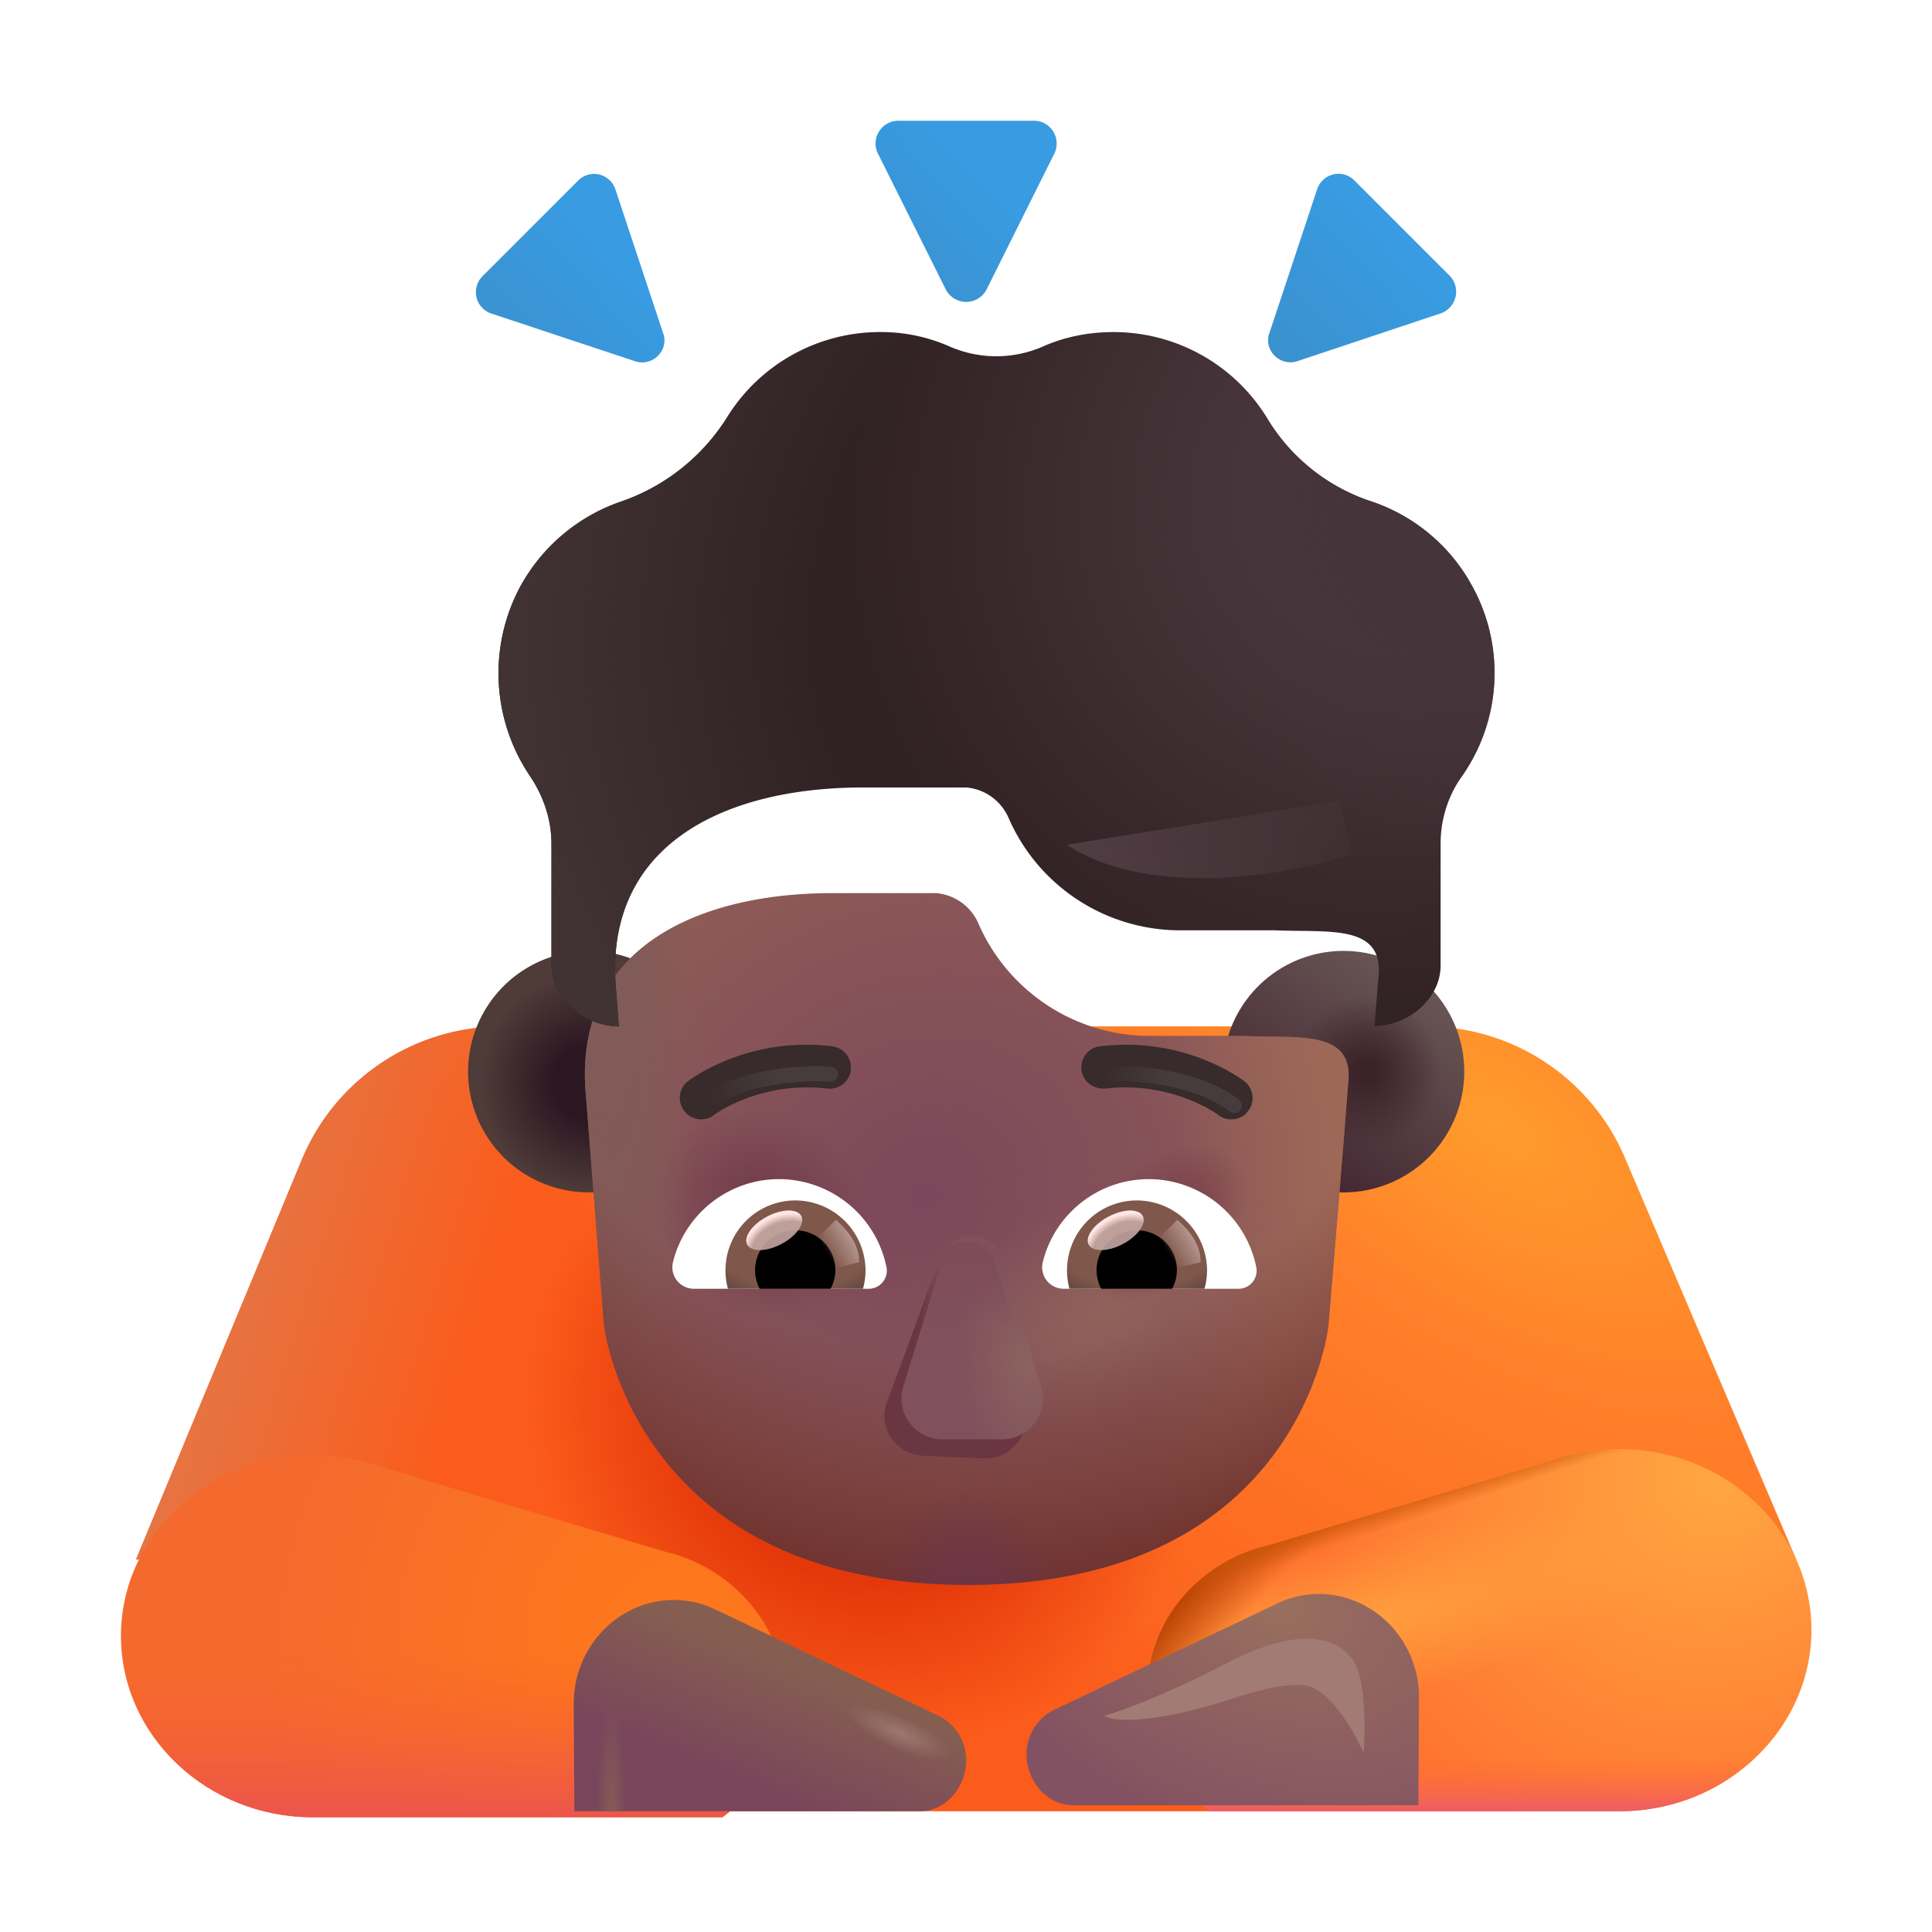 <svg xmlns="http://www.w3.org/2000/svg" xmlns:xlink="http://www.w3.org/1999/xlink" width="32" height="32" viewBox="0 0 32 32"><g fill="none"><path fill="url(#f1692id0)" d="M26.919 19.189A3.58 3.58 0 0 0 23.614 17H8.312c-1.442 0-2.744.86-3.305 2.189L2.253 25.83h4.75V30h18v-4.15l4.75-.016z"/><path fill="url(#f1692id1)" d="M26.919 19.189A3.58 3.58 0 0 0 23.614 17H8.312c-1.442 0-2.744.86-3.305 2.189L2.253 25.83h4.75V30h18v-4.15l4.75-.016z"/><path fill="url(#f1692id1b)" d="M26.919 19.189A3.58 3.58 0 0 0 23.614 17H8.312c-1.442 0-2.744.86-3.305 2.189L2.253 25.83h4.75V30h18v-4.15l4.75-.016z"/><g filter="url(#f1692idr)"><path fill="url(#f1692id2)" d="M10.978 25.59c.114.03.228.06.332.098c.987.361 1.693 1.268 1.693 2.332c0 .81-.405 1.522-1.039 1.98H5.181c-1.755 0-3.178-1.356-3.178-3.004c0-1.65 1.423-2.996 3.189-2.996c.27 0 .54.04.79.098c.114.03.228.059.332.098z"/><path fill="url(#f1692id1c)" d="M10.978 25.59c.114.03.228.06.332.098c.987.361 1.693 1.268 1.693 2.332c0 .81-.405 1.522-1.039 1.98H5.181c-1.755 0-3.178-1.356-3.178-3.004c0-1.65 1.423-2.996 3.189-2.996c.27 0 .54.04.79.098c.114.03.228.059.332.098z"/></g><path fill="url(#f1692id3)" d="M21.029 25.59c-.115.03-.229.06-.333.098c-.987.361-1.693 1.268-1.693 2.332c0 .81.405 1.522 1.039 1.98h6.782c1.756 0 3.179-1.356 3.179-3.004c0-1.65-1.423-2.996-3.189-2.996c-.27 0-.54.04-.79.098a3 3 0 0 0-.332.098z"/><path fill="url(#f1692id1d)" d="M21.029 25.59c-.115.03-.229.06-.333.098c-.987.361-1.693 1.268-1.693 2.332c0 .81.405 1.522 1.039 1.98h6.782c1.756 0 3.179-1.356 3.179-3.004c0-1.65-1.423-2.996-3.189-2.996c-.27 0-.54.04-.79.098a3 3 0 0 0-.332.098z"/><path fill="url(#f1692id4)" d="M21.029 25.59c-.115.03-.229.06-.333.098c-.987.361-1.693 1.268-1.693 2.332c0 .81.405 1.522 1.039 1.98h6.782c1.756 0 3.179-1.356 3.179-3.004c0-1.65-1.423-2.996-3.189-2.996c-.27 0-.54.04-.79.098a3 3 0 0 0-.332.098z"/><path fill="url(#f1692id5)" d="M21.029 25.59c-.115.03-.229.06-.333.098c-.987.361-1.693 1.268-1.693 2.332c0 .81.405 1.522 1.039 1.98h6.782c1.756 0 3.179-1.356 3.179-3.004c0-1.65-1.423-2.996-3.189-2.996c-.27 0-.54.04-.79.098a3 3 0 0 0-.332.098z"/><path fill="url(#f1692id1e)" d="M21.029 25.59c-.115.03-.229.06-.333.098c-.987.361-1.693 1.268-1.693 2.332c0 .81.405 1.522 1.039 1.98h6.782c1.756 0 3.179-1.356 3.179-3.004c0-1.65-1.423-2.996-3.189-2.996c-.27 0-.54.04-.79.098a3 3 0 0 0-.332.098z"/><g filter="url(#f1692ids)"><path fill="url(#f1692id1f)" d="M15.663 4.79L14.54 2.542A.377.377 0 0 1 14.88 2h2.244c.28 0 .46.291.34.542L16.343 4.79a.38.38 0 0 1-.68 0"/></g><g filter="url(#f1692idt)"><path fill="url(#f1692id1g)" d="m10.515 5.982l-2.38-.79a.373.373 0 0 1-.14-.62l1.58-1.58c.2-.2.53-.12.62.15l.79 2.38c.1.28-.18.56-.47.46"/></g><g filter="url(#f1692idu)"><path fill="url(#f1692id1h)" d="m21.494 5.98l2.37-.79a.38.38 0 0 0 .15-.62l-1.58-1.58c-.2-.2-.53-.12-.62.15l-.79 2.38c-.1.28.18.56.47.46"/></g><path fill="url(#f1692id6)" d="M9.753 19.75a2 2 0 1 0 0-4a2 2 0 0 0 0 4"/><path fill="url(#f1692id1i)" d="M22.253 19.75a2 2 0 1 0 0-4a2 2 0 0 0 0 4"/><path fill="url(#f1692id7)" d="M22.253 19.75a2 2 0 1 0 0-4a2 2 0 0 0 0 4"/><g filter="url(#f1692idv)"><path fill="#8E5B56" d="M9.696 17.791c-.15-2.288 1.778-3.248 4.098-3.248h1.713c.32.03.59.231.711.533a3.1 3.1 0 0 0 2.835 1.833h1.563q.208.008.412.01c.754.008 1.4.016 1.3.8l-.062.774h.002l-.265 3.207s-.44 4.3-5.97 4.3s-6.03-4.3-6.03-4.3l-.286-3.651l-.01-.126l-.003-.03z"/><path fill="url(#f1692id8)" d="M9.696 17.791c-.15-2.288 1.778-3.248 4.098-3.248h1.713c.32.03.59.231.711.533a3.1 3.1 0 0 0 2.835 1.833h1.563q.208.008.412.01c.754.008 1.4.016 1.3.8l-.062.774h.002l-.265 3.207s-.44 4.3-5.97 4.3s-6.03-4.3-6.03-4.3l-.286-3.651l-.01-.126l-.003-.03z"/><path fill="url(#f1692id9)" d="M9.696 17.791c-.15-2.288 1.778-3.248 4.098-3.248h1.713c.32.03.59.231.711.533a3.1 3.1 0 0 0 2.835 1.833h1.563q.208.008.412.01c.754.008 1.4.016 1.3.8l-.062.774h.002l-.265 3.207s-.44 4.3-5.97 4.3s-6.03-4.3-6.03-4.3l-.286-3.651l-.01-.126l-.003-.03z"/><path fill="url(#f1692ida)" d="M9.696 17.791c-.15-2.288 1.778-3.248 4.098-3.248h1.713c.32.03.59.231.711.533a3.1 3.1 0 0 0 2.835 1.833h1.563q.208.008.412.01c.754.008 1.4.016 1.3.8l-.062.774h.002l-.265 3.207s-.44 4.3-5.97 4.3s-6.03-4.3-6.03-4.3l-.286-3.651l-.01-.126l-.003-.03z"/><path fill="url(#f1692idb)" d="M9.696 17.791c-.15-2.288 1.778-3.248 4.098-3.248h1.713c.32.03.59.231.711.533a3.1 3.1 0 0 0 2.835 1.833h1.563q.208.008.412.01c.754.008 1.4.016 1.3.8l-.062.774h.002l-.265 3.207s-.44 4.3-5.97 4.3s-6.03-4.3-6.03-4.3l-.286-3.651l-.01-.126l-.003-.03z"/><path fill="url(#f1692idc)" d="M9.696 17.791c-.15-2.288 1.778-3.248 4.098-3.248h1.713c.32.03.59.231.711.533a3.1 3.1 0 0 0 2.835 1.833h1.563q.208.008.412.01c.754.008 1.4.016 1.3.8l-.062.774h.002l-.265 3.207s-.44 4.3-5.97 4.3s-6.03-4.3-6.03-4.3l-.286-3.651l-.01-.126l-.003-.03z"/><path fill="url(#f1692idd)" d="M9.696 17.791c-.15-2.288 1.778-3.248 4.098-3.248h1.713c.32.03.59.231.711.533a3.1 3.1 0 0 0 2.835 1.833h1.563q.208.008.412.01c.754.008 1.4.016 1.3.8l-.062.774h.002l-.265 3.207s-.44 4.3-5.97 4.3s-6.03-4.3-6.03-4.3l-.286-3.651l-.01-.126l-.003-.03z"/><path fill="url(#f1692ide)" d="M9.696 17.791c-.15-2.288 1.778-3.248 4.098-3.248h1.713c.32.03.59.231.711.533a3.1 3.1 0 0 0 2.835 1.833h1.563q.208.008.412.01c.754.008 1.4.016 1.3.8l-.062.774h.002l-.265 3.207s-.44 4.3-5.97 4.3s-6.03-4.3-6.03-4.3l-.286-3.651l-.01-.126l-.003-.03z"/><path fill="url(#f1692idf)" d="M9.696 17.791c-.15-2.288 1.778-3.248 4.098-3.248h1.713c.32.03.59.231.711.533a3.1 3.1 0 0 0 2.835 1.833h1.563q.208.008.412.01c.754.008 1.4.016 1.3.8l-.062.774h.002l-.265 3.207s-.44 4.3-5.97 4.3s-6.03-4.3-6.03-4.3l-.286-3.651l-.01-.126l-.003-.03z"/></g><g filter="url(#f1692idw)"><path fill="#372B2B" d="M11.613 18.69a.35.35 0 0 1-.28-.14a.35.35 0 0 1 .06-.49c.04-.03.99-.75 2.39-.58c.19.02.33.2.31.39s-.19.33-.39.31c-1.11-.13-1.87.43-1.88.44c-.06.05-.14.07-.21.07"/></g><g filter="url(#f1692idx)"><path fill="#372B2B" d="M20.393 18.69c-.07 0-.15-.02-.21-.07c-.01-.01-.77-.57-1.88-.44c-.2.01-.37-.12-.39-.31a.35.35 0 0 1 .31-.39c1.4-.17 2.35.55 2.39.58c.15.12.18.34.06.49c-.07.1-.18.14-.28.14"/></g><g filter="url(#f1692idy)"><path fill="#693641" d="m15.444 21.184l-.754 2.045c-.16.42.15.862.61.883l.98.045c.459.02.808-.4.688-.824l-.565-2.105c-.13-.463-.799-.494-.96-.044"/></g><g filter="url(#f1692idz)"><path fill="#80505C" d="m15.523 20.92l-.66 2.14c-.14.44.19.88.65.88h.98c.46 0 .79-.45.65-.88l-.66-2.14c-.15-.47-.82-.47-.96 0"/><path fill="url(#f1692idg)" d="m15.523 20.92l-.66 2.14c-.14.44.19.88.65.88h.98c.46 0 .79-.45.65-.88l-.66-2.14c-.15-.47-.82-.47-.96 0"/></g><path fill="url(#f1692id1j)" d="m15.523 20.92l-.66 2.14c-.14.44.19.88.65.88h.98c.46 0 .79-.45.65-.88l-.66-2.14c-.15-.47-.82-.47-.96 0"/><g filter="url(#f1692id10)"><path fill="url(#f1692id1k)" d="M10.648 26.5c.243 0 .476.051.69.153l3.708 1.766a.82.82 0 0 1 .457.734c0 .45-.34.847-.769.847H9.013l-.01-1.765c-.01-.949.73-1.724 1.645-1.735"/><path fill="url(#f1692idh)" d="M10.648 26.5c.243 0 .476.051.69.153l3.708 1.766a.82.82 0 0 1 .457.734c0 .45-.34.847-.769.847H9.013l-.01-1.765c-.01-.949.73-1.724 1.645-1.735"/><path fill="url(#f1692idi)" d="M10.648 26.5c.243 0 .476.051.69.153l3.708 1.766a.82.82 0 0 1 .457.734c0 .45-.34.847-.769.847H9.013l-.01-1.765c-.01-.949.73-1.724 1.645-1.735"/></g><g filter="url(#f1692id11)"><path fill="url(#f1692idj)" d="M21.359 26.5c-.244 0-.477.051-.691.153L16.96 28.42a.82.82 0 0 0-.457.734c0 .45.34.847.769.847h5.721l.01-1.765c.01-.949-.73-1.724-1.645-1.735"/></g><g filter="url(#f1692id12)"><path fill="url(#f1692idk)" d="M23.852 11.15a2.98 2.98 0 0 0-1.623-1.34a3.17 3.17 0 0 1-1.733-1.37A2.98 2.98 0 0 0 17.94 7c-.41 0-.811.08-1.172.242a1.93 1.93 0 0 1-1.533 0A2.8 2.8 0 0 0 14.074 7a2.98 2.98 0 0 0-2.524 1.4a3.37 3.37 0 0 1-1.773 1.41a3.02 3.02 0 0 0-1.673 1.43a3.04 3.04 0 0 0 .18 3.122c.22.332.35.714.35 1.117v1.984c0 .574.545 1.037 1.116 1.037l-.043-.577c-.234-2.383 1.723-3.38 4.087-3.38h1.713c.32.03.59.231.711.534a3.1 3.1 0 0 0 2.835 1.832h1.563c.911.04 1.83-.115 1.712.811l-.062.773c.55 0 1.095-.446 1.095-1V15.47c0-.393.12-.785.35-1.107a2.98 2.98 0 0 0 .14-3.213"/><path fill="url(#f1692idl)" d="M23.852 11.15a2.98 2.98 0 0 0-1.623-1.34a3.17 3.17 0 0 1-1.733-1.37A2.98 2.98 0 0 0 17.94 7c-.41 0-.811.08-1.172.242a1.93 1.93 0 0 1-1.533 0A2.8 2.8 0 0 0 14.074 7a2.98 2.98 0 0 0-2.524 1.4a3.37 3.37 0 0 1-1.773 1.41a3.02 3.02 0 0 0-1.673 1.43a3.04 3.04 0 0 0 .18 3.122c.22.332.35.714.35 1.117v1.984c0 .574.545 1.037 1.116 1.037l-.043-.577c-.234-2.383 1.723-3.38 4.087-3.38h1.713c.32.03.59.231.711.534a3.1 3.1 0 0 0 2.835 1.832h1.563c.911.04 1.83-.115 1.712.811l-.062.773c.55 0 1.095-.446 1.095-1V15.47c0-.393.12-.785.35-1.107a2.98 2.98 0 0 0 .14-3.213"/><path fill="url(#f1692idm)" d="M23.852 11.15a2.98 2.98 0 0 0-1.623-1.34a3.17 3.17 0 0 1-1.733-1.37A2.98 2.98 0 0 0 17.94 7c-.41 0-.811.08-1.172.242a1.93 1.93 0 0 1-1.533 0A2.8 2.8 0 0 0 14.074 7a2.98 2.98 0 0 0-2.524 1.4a3.37 3.37 0 0 1-1.773 1.41a3.02 3.02 0 0 0-1.673 1.43a3.04 3.04 0 0 0 .18 3.122c.22.332.35.714.35 1.117v1.984c0 .574.545 1.037 1.116 1.037l-.043-.577c-.234-2.383 1.723-3.38 4.087-3.38h1.713c.32.03.59.231.711.534a3.1 3.1 0 0 0 2.835 1.832h1.563c.911.04 1.83-.115 1.712.811l-.062.773c.55 0 1.095-.446 1.095-1V15.47c0-.393.12-.785.35-1.107a2.98 2.98 0 0 0 .14-3.213"/></g><path fill="#fff" d="M12.905 19.53c-.848 0-1.564.585-1.758 1.374a.356.356 0 0 0 .347.442h2.895a.3.3 0 0 0 .295-.352a1.82 1.82 0 0 0-1.78-1.464"/><path fill="url(#f1692idn)" d="M13.173 19.883a1.158 1.158 0 0 0-1.116 1.463h2.237q.041-.149.042-.305a1.166 1.166 0 0 0-1.163-1.158"/><path fill="#000" d="M13.836 21.041a.66.66 0 0 0-.663-.663a.66.66 0 0 0-.59.968h1.174a.66.66 0 0 0 .08-.305"/><g filter="url(#f1692id13)"><path fill="url(#f1692id1l)" d="M14.231 20.905c0-.374-.304-.624-.387-.7l-.374.363l.23.469z"/></g><g filter="url(#f1692id14)"><ellipse cx="12.824" cy="20.378" fill="#C7A7A3" fill-opacity=".9" rx=".506" ry=".256" transform="rotate(-27.914 12.824 20.378)"/><ellipse cx="12.824" cy="20.378" fill="url(#f1692ido)" rx=".506" ry=".256" transform="rotate(-27.914 12.824 20.378)"/></g><path fill="#fff" d="M19.03 19.53c-.848 0-1.564.585-1.758 1.374a.356.356 0 0 0 .347.442h2.895a.3.3 0 0 0 .295-.352a1.82 1.82 0 0 0-1.78-1.464"/><path fill="url(#f1692idp)" d="M18.83 19.883a1.158 1.158 0 0 0-1.116 1.463h2.237q.04-.149.042-.305a1.166 1.166 0 0 0-1.163-1.158"/><path fill="#000" d="M19.493 21.041a.66.66 0 0 0-.664-.663a.66.66 0 0 0-.59.968h1.175a.66.66 0 0 0 .079-.305"/><g filter="url(#f1692id15)"><path fill="url(#f1692id1m)" d="M19.887 20.905c0-.374-.304-.624-.386-.7l-.374.363l.23.469z"/></g><g filter="url(#f1692id16)"><ellipse cx="18.48" cy="20.378" fill="#C7A7A3" fill-opacity=".9" rx=".506" ry=".256" transform="rotate(-27.914 18.48 20.378)"/><ellipse cx="18.48" cy="20.378" fill="url(#f1692idq)" rx=".506" ry=".256" transform="rotate(-27.914 18.48 20.378)"/></g><g filter="url(#f1692id17)"><path stroke="url(#f1692id1n)" stroke-linecap="round" stroke-width=".25" d="M18.286 17.794c.348-.036 1.484 0 2.156.516"/></g><g filter="url(#f1692id18)"><path stroke="url(#f1692id1o)" stroke-linecap="round" stroke-width=".25" d="M13.755 17.794c-.349-.036-1.484 0-2.156.516"/></g><g filter="url(#f1692id19)"><path fill="#A27B74" d="M20.353 27.53c-1.085.562-1.83.828-2.068.89c.188.105.723.095 1.525-.109c.604-.153 1.257-.445 1.786-.398c.424.037.841.784.99 1.117c.022-.276.036-.928-.083-1.328c-.149-.5-.794-.875-2.15-.172"/></g><g filter="url(#f1692id1a)"><path fill="url(#f1692id1p)" d="m22.188 13.264l-4.517.727c1.423.945 3.892.46 4.735.148z"/></g><defs><radialGradient id="f1692id0" cx="0" cy="0" r="1" gradientTransform="rotate(123.959 7.437 15.857)scale(12.144 23.782)" gradientUnits="userSpaceOnUse"><stop stop-color="#FF9C2C"/><stop offset=".27" stop-color="#FF802A"/><stop offset="1" stop-color="#FB5B1B"/></radialGradient><radialGradient id="f1692id1" cx="0" cy="0" r="1" gradientTransform="matrix(-3.015 4.366 -4.68 -3.232 14.328 23.5)" gradientUnits="userSpaceOnUse"><stop offset=".5" stop-color="#E4380A"/><stop offset="1" stop-color="#E4380A" stop-opacity="0"/></radialGradient><radialGradient id="f1692id2" cx="0" cy="0" r="1" gradientTransform="rotate(-164.898 7.343 12.764)scale(6.671 7.194)" gradientUnits="userSpaceOnUse"><stop stop-color="#FF7919"/><stop offset="1" stop-color="#F46A2E"/></radialGradient><radialGradient id="f1692id3" cx="0" cy="0" r="1" gradientTransform="matrix(-8.031 4.719 -4.361 -7.422 28.489 24.435)" gradientUnits="userSpaceOnUse"><stop stop-color="#FFA741"/><stop offset=".724" stop-color="#FF7530"/></radialGradient><radialGradient id="f1692id4" cx="0" cy="0" r="1" gradientTransform="matrix(6.281 -1.784 .37 1.301 22.27 27)" gradientUnits="userSpaceOnUse"><stop offset=".078" stop-color="#FF9D3D"/><stop offset="1" stop-color="#FF9D3D" stop-opacity="0"/></radialGradient><radialGradient id="f1692id5" cx="0" cy="0" r="1" gradientTransform="matrix(-6.049 -4.163 5.48 -7.962 25.052 31.292)" gradientUnits="userSpaceOnUse"><stop offset=".855" stop-color="#B64101" stop-opacity="0"/><stop offset="1" stop-color="#B64101"/></radialGradient><radialGradient id="f1692id6" cx="0" cy="0" r="1" gradientTransform="matrix(-1.799 0 0 -1.831 9.753 17.931)" gradientUnits="userSpaceOnUse"><stop offset=".32" stop-color="#2A1722"/><stop offset="1" stop-color="#4F3B38"/></radialGradient><radialGradient id="f1692id7" cx="0" cy="0" r="1" gradientTransform="rotate(100.008 3.866 18.366)scale(1.234)" gradientUnits="userSpaceOnUse"><stop offset=".143" stop-color="#3B232A"/><stop offset="1" stop-color="#3B232A" stop-opacity="0"/></radialGradient><radialGradient id="f1692id8" cx="0" cy="0" r="1" gradientTransform="matrix(3.031 5.438 -6.004 3.347 15.313 19.562)" gradientUnits="userSpaceOnUse"><stop stop-color="#7B475B"/><stop offset="1" stop-color="#7B475B" stop-opacity="0"/></radialGradient><radialGradient id="f1692id9" cx="0" cy="0" r="1" gradientTransform="rotate(157.126 6.99 12.583)scale(2.872 1.888)" gradientUnits="userSpaceOnUse"><stop stop-color="#90625B"/><stop offset="1" stop-color="#90625B" stop-opacity="0"/></radialGradient><radialGradient id="f1692ida" cx="0" cy="0" r="1" gradientTransform="matrix(11.401 0 0 12.588 11.506 20.271)" gradientUnits="userSpaceOnUse"><stop offset=".702" stop-color="#9E6857" stop-opacity="0"/><stop offset=".946" stop-color="#9E6857"/></radialGradient><radialGradient id="f1692idb" cx="0" cy="0" r="1" gradientTransform="matrix(1.268 -1.034 .63 .773 19.259 20)" gradientUnits="userSpaceOnUse"><stop offset=".201" stop-color="#783F49"/><stop offset="1" stop-color="#783F49" stop-opacity="0"/></radialGradient><radialGradient id="f1692idc" cx="0" cy="0" r="1" gradientTransform="matrix(-1.391 -1.246 1.121 -1.251 12.615 19.848)" gradientUnits="userSpaceOnUse"><stop stop-color="#6F3948"/><stop offset="1" stop-color="#6F3948" stop-opacity="0"/><stop offset="1" stop-color="#3F1C1E" stop-opacity="0"/></radialGradient><radialGradient id="f1692idd" cx="0" cy="0" r="1" gradientTransform="rotate(86.82 -3.028 12.825)scale(8.071 1.489)" gradientUnits="userSpaceOnUse"><stop offset=".363" stop-color="#805B57"/><stop offset="1" stop-color="#805B57" stop-opacity="0"/></radialGradient><radialGradient id="f1692ide" cx="0" cy="0" r="1" gradientTransform="matrix(.143 11.458 -11.295 .141 16.013 14.543)" gradientUnits="userSpaceOnUse"><stop offset=".676" stop-color="#70332F" stop-opacity="0"/><stop offset="1" stop-color="#70332F"/></radialGradient><radialGradient id="f1692idf" cx="0" cy="0" r="1" gradientTransform="matrix(0 -2.188 1.737 0 16.013 26.594)" gradientUnits="userSpaceOnUse"><stop stop-color="#6B3551"/><stop offset="1" stop-color="#6B3551" stop-opacity="0"/></radialGradient><radialGradient id="f1692idg" cx="0" cy="0" r="1" gradientTransform="matrix(-.138 -1.93 1.142 -.082 16.916 22.7)" gradientUnits="userSpaceOnUse"><stop stop-color="#8C625E"/><stop offset="1" stop-color="#8C625E" stop-opacity="0"/></radialGradient><radialGradient id="f1692idh" cx="0" cy="0" r="1" gradientTransform="matrix(0 -2.109 .25 0 9.625 30.202)" gradientUnits="userSpaceOnUse"><stop offset=".23" stop-color="#835857"/><stop offset="1" stop-color="#835857" stop-opacity="0"/></radialGradient><radialGradient id="f1692idi" cx="0" cy="0" r="1" gradientTransform="rotate(-155.863 10.268 12.812)scale(1.567 .455)" gradientUnits="userSpaceOnUse"><stop stop-color="#9B7870"/><stop offset=".609" stop-color="#9B7870" stop-opacity="0"/></radialGradient><radialGradient id="f1692idj" cx="0" cy="0" r="1" gradientTransform="rotate(111.209 1.178 20.399)scale(3.91 5.921)" gradientUnits="userSpaceOnUse"><stop stop-color="#996F5E"/><stop offset="1" stop-color="#835262"/></radialGradient><radialGradient id="f1692idk" cx="0" cy="0" r="1" gradientTransform="rotate(141.127 9.74 8.767)scale(17.251 15.75)" gradientUnits="userSpaceOnUse"><stop offset=".166" stop-color="#47353A"/><stop offset=".559" stop-color="#302123"/></radialGradient><radialGradient id="f1692idl" cx="0" cy="0" r="1" gradientTransform="rotate(164.808 10.606 7.122)scale(15.025 12.701)" gradientUnits="userSpaceOnUse"><stop offset=".643" stop-color="#413333" stop-opacity="0"/><stop offset="1" stop-color="#413333"/></radialGradient><radialGradient id="f1692idm" cx="0" cy="0" r="1" gradientTransform="matrix(-4.442 3.688 -3.994 -4.811 24.255 9.983)" gradientUnits="userSpaceOnUse"><stop offset=".261" stop-color="#45343A"/><stop offset="1" stop-color="#45343A" stop-opacity="0"/></radialGradient><radialGradient id="f1692idn" cx="0" cy="0" r="1" gradientTransform="matrix(0 1.053 -1.675 0 13.176 20.502)" gradientUnits="userSpaceOnUse"><stop offset=".802" stop-color="#7F584B"/><stop offset="1" stop-color="#694B43"/><stop offset="1" stop-color="#804D49"/><stop offset="1" stop-color="#6A4C45"/></radialGradient><radialGradient id="f1692ido" cx="0" cy="0" r="1" gradientTransform="matrix(-.01 -.641 .771 -.012 12.805 20.786)" gradientUnits="userSpaceOnUse"><stop offset=".766" stop-color="#FFE6E2" stop-opacity="0"/><stop offset=".966" stop-color="#FFE6E2"/></radialGradient><radialGradient id="f1692idp" cx="0" cy="0" r="1" gradientTransform="matrix(0 1.053 -1.675 0 18.832 20.502)" gradientUnits="userSpaceOnUse"><stop offset=".802" stop-color="#7F584B"/><stop offset="1" stop-color="#694B43"/><stop offset="1" stop-color="#804D49"/><stop offset="1" stop-color="#6A4C45"/></radialGradient><radialGradient id="f1692idq" cx="0" cy="0" r="1" gradientTransform="matrix(-.01 -.641 .771 -.012 18.46 20.786)" gradientUnits="userSpaceOnUse"><stop offset=".766" stop-color="#FFE6E2" stop-opacity="0"/><stop offset=".966" stop-color="#FFE6E2"/></radialGradient><filter id="f1692idr" width="11" height="6.1" x="2.003" y="24" color-interpolation-filters="sRGB" filterUnits="userSpaceOnUse"><feFlood flood-opacity="0" result="BackgroundImageFix"/><feBlend in="SourceGraphic" in2="BackgroundImageFix" result="shape"/><feColorMatrix in="SourceAlpha" result="hardAlpha" values="0 0 0 0 0 0 0 0 0 0 0 0 0 0 0 0 0 0 127 0"/><feOffset dy=".1"/><feGaussianBlur stdDeviation=".25"/><feComposite in2="hardAlpha" k2="-1" k3="1" operator="arithmetic"/><feColorMatrix values="0 0 0 0 0.89 0 0 0 0 0.478 0 0 0 0 0.275 0 0 0 1 0"/><feBlend in2="shape" result="effect1_innerShadow_4002_4039"/></filter><filter id="f1692ids" width="3.2" height="3.2" x="14.403" y="1.9" color-interpolation-filters="sRGB" filterUnits="userSpaceOnUse"><feFlood flood-opacity="0" result="BackgroundImageFix"/><feBlend in="SourceGraphic" in2="BackgroundImageFix" result="shape"/><feColorMatrix in="SourceAlpha" result="hardAlpha" values="0 0 0 0 0 0 0 0 0 0 0 0 0 0 0 0 0 0 127 0"/><feOffset dx=".1" dy="-.1"/><feGaussianBlur stdDeviation=".15"/><feComposite in2="hardAlpha" k2="-1" k3="1" operator="arithmetic"/><feColorMatrix values="0 0 0 0 0.188 0 0 0 0 0.475 0 0 0 0 0.698 0 0 0 1 0"/><feBlend in2="shape" result="effect1_innerShadow_4002_4039"/><feColorMatrix in="SourceAlpha" result="hardAlpha" values="0 0 0 0 0 0 0 0 0 0 0 0 0 0 0 0 0 0 127 0"/><feOffset dx="-.1" dy=".1"/><feGaussianBlur stdDeviation=".125"/><feComposite in2="hardAlpha" k2="-1" k3="1" operator="arithmetic"/><feColorMatrix values="0 0 0 0 0.286 0 0 0 0 0.675 0 0 0 0 0.929 0 0 0 1 0"/><feBlend in2="effect1_innerShadow_4002_4039" result="effect2_innerShadow_4002_4039"/></filter><filter id="f1692idt" width="3.323" height="3.322" x="7.783" y="2.78" color-interpolation-filters="sRGB" filterUnits="userSpaceOnUse"><feFlood flood-opacity="0" result="BackgroundImageFix"/><feBlend in="SourceGraphic" in2="BackgroundImageFix" result="shape"/><feColorMatrix in="SourceAlpha" result="hardAlpha" values="0 0 0 0 0 0 0 0 0 0 0 0 0 0 0 0 0 0 127 0"/><feOffset dx=".1" dy="-.1"/><feGaussianBlur stdDeviation=".15"/><feComposite in2="hardAlpha" k2="-1" k3="1" operator="arithmetic"/><feColorMatrix values="0 0 0 0 0.188 0 0 0 0 0.475 0 0 0 0 0.698 0 0 0 1 0"/><feBlend in2="shape" result="effect1_innerShadow_4002_4039"/><feColorMatrix in="SourceAlpha" result="hardAlpha" values="0 0 0 0 0 0 0 0 0 0 0 0 0 0 0 0 0 0 127 0"/><feOffset dx="-.1" dy=".1"/><feGaussianBlur stdDeviation=".125"/><feComposite in2="hardAlpha" k2="-1" k3="1" operator="arithmetic"/><feColorMatrix values="0 0 0 0 0.286 0 0 0 0 0.675 0 0 0 0 0.929 0 0 0 1 0"/><feBlend in2="effect1_innerShadow_4002_4039" result="effect2_innerShadow_4002_4039"/></filter><filter id="f1692idu" width="3.315" height="3.322" x="20.903" y="2.779" color-interpolation-filters="sRGB" filterUnits="userSpaceOnUse"><feFlood flood-opacity="0" result="BackgroundImageFix"/><feBlend in="SourceGraphic" in2="BackgroundImageFix" result="shape"/><feColorMatrix in="SourceAlpha" result="hardAlpha" values="0 0 0 0 0 0 0 0 0 0 0 0 0 0 0 0 0 0 127 0"/><feOffset dx=".1" dy="-.1"/><feGaussianBlur stdDeviation=".15"/><feComposite in2="hardAlpha" k2="-1" k3="1" operator="arithmetic"/><feColorMatrix values="0 0 0 0 0.188 0 0 0 0 0.475 0 0 0 0 0.698 0 0 0 1 0"/><feBlend in2="shape" result="effect1_innerShadow_4002_4039"/><feColorMatrix in="SourceAlpha" result="hardAlpha" values="0 0 0 0 0 0 0 0 0 0 0 0 0 0 0 0 0 0 127 0"/><feOffset dx="-.1" dy=".1"/><feGaussianBlur stdDeviation=".125"/><feComposite in2="hardAlpha" k2="-1" k3="1" operator="arithmetic"/><feColorMatrix values="0 0 0 0 0.286 0 0 0 0 0.675 0 0 0 0 0.929 0 0 0 1 0"/><feBlend in2="effect1_innerShadow_4002_4039" result="effect2_innerShadow_4002_4039"/></filter><filter id="f1692idv" width="12.65" height="11.707" x="9.688" y="14.543" color-interpolation-filters="sRGB" filterUnits="userSpaceOnUse"><feFlood flood-opacity="0" result="BackgroundImageFix"/><feBlend in="SourceGraphic" in2="BackgroundImageFix" result="shape"/><feColorMatrix in="SourceAlpha" result="hardAlpha" values="0 0 0 0 0 0 0 0 0 0 0 0 0 0 0 0 0 0 127 0"/><feOffset dy=".25"/><feGaussianBlur stdDeviation=".25"/><feComposite in2="hardAlpha" k2="-1" k3="1" operator="arithmetic"/><feColorMatrix values="0 0 0 0 0.365 0 0 0 0 0.192 0 0 0 0 0.224 0 0 0 1 0"/><feBlend in2="shape" result="effect1_innerShadow_4002_4039"/></filter><filter id="f1692idw" width="2.836" height="1.386" x="11.259" y="17.304" color-interpolation-filters="sRGB" filterUnits="userSpaceOnUse"><feFlood flood-opacity="0" result="BackgroundImageFix"/><feBlend in="SourceGraphic" in2="BackgroundImageFix" result="shape"/><feColorMatrix in="SourceAlpha" result="hardAlpha" values="0 0 0 0 0 0 0 0 0 0 0 0 0 0 0 0 0 0 127 0"/><feOffset dy="-.15"/><feGaussianBlur stdDeviation=".125"/><feComposite in2="hardAlpha" k2="-1" k3="1" operator="arithmetic"/><feColorMatrix values="0 0 0 0 0.169 0 0 0 0 0.082 0 0 0 0 0.161 0 0 0 1 0"/><feBlend in2="shape" result="effect1_innerShadow_4002_4039"/></filter><filter id="f1692idx" width="2.836" height="1.386" x="17.911" y="17.304" color-interpolation-filters="sRGB" filterUnits="userSpaceOnUse"><feFlood flood-opacity="0" result="BackgroundImageFix"/><feBlend in="SourceGraphic" in2="BackgroundImageFix" result="shape"/><feColorMatrix in="SourceAlpha" result="hardAlpha" values="0 0 0 0 0 0 0 0 0 0 0 0 0 0 0 0 0 0 127 0"/><feOffset dy="-.15"/><feGaussianBlur stdDeviation=".125"/><feComposite in2="hardAlpha" k2="-1" k3="1" operator="arithmetic"/><feColorMatrix values="0 0 0 0 0.169 0 0 0 0 0.082 0 0 0 0 0.161 0 0 0 1 0"/><feBlend in2="shape" result="effect1_innerShadow_4002_4039"/></filter><filter id="f1692idy" width="3.344" height="4.294" x="14.148" y="20.363" color-interpolation-filters="sRGB" filterUnits="userSpaceOnUse"><feFlood flood-opacity="0" result="BackgroundImageFix"/><feBlend in="SourceGraphic" in2="BackgroundImageFix" result="shape"/><feGaussianBlur result="effect1_foregroundBlur_4002_4039" stdDeviation=".25"/></filter><filter id="f1692idz" width="2.445" height="3.473" x="14.831" y="20.468" color-interpolation-filters="sRGB" filterUnits="userSpaceOnUse"><feFlood flood-opacity="0" result="BackgroundImageFix"/><feBlend in="SourceGraphic" in2="BackgroundImageFix" result="shape"/><feColorMatrix in="SourceAlpha" result="hardAlpha" values="0 0 0 0 0 0 0 0 0 0 0 0 0 0 0 0 0 0 127 0"/><feOffset dx=".1" dy="-.1"/><feGaussianBlur stdDeviation=".2"/><feComposite in2="hardAlpha" k2="-1" k3="1" operator="arithmetic"/><feColorMatrix values="0 0 0 0 0.443 0 0 0 0 0.224 0 0 0 0 0.278 0 0 0 1 0"/><feBlend in2="shape" result="effect1_innerShadow_4002_4039"/></filter><filter id="f1692id10" width="7" height="3.5" x="9.003" y="26.5" color-interpolation-filters="sRGB" filterUnits="userSpaceOnUse"><feFlood flood-opacity="0" result="BackgroundImageFix"/><feBlend in="SourceGraphic" in2="BackgroundImageFix" result="shape"/><feColorMatrix in="SourceAlpha" result="hardAlpha" values="0 0 0 0 0 0 0 0 0 0 0 0 0 0 0 0 0 0 127 0"/><feOffset dx=".5"/><feGaussianBlur stdDeviation=".5"/><feComposite in2="hardAlpha" k2="-1" k3="1" operator="arithmetic"/><feColorMatrix values="0 0 0 0 0.537 0 0 0 0 0.263 0 0 0 0 0.231 0 0 0 1 0"/><feBlend in2="shape" result="effect1_innerShadow_4002_4039"/></filter><filter id="f1692id11" width="7" height="3.6" x="16.503" y="26.4" color-interpolation-filters="sRGB" filterUnits="userSpaceOnUse"><feFlood flood-opacity="0" result="BackgroundImageFix"/><feBlend in="SourceGraphic" in2="BackgroundImageFix" result="shape"/><feColorMatrix in="SourceAlpha" result="hardAlpha" values="0 0 0 0 0 0 0 0 0 0 0 0 0 0 0 0 0 0 127 0"/><feOffset dx=".5" dy="-.1"/><feGaussianBlur stdDeviation=".5"/><feComposite in2="hardAlpha" k2="-1" k3="1" operator="arithmetic"/><feColorMatrix values="0 0 0 0 0.412 0 0 0 0 0.22 0 0 0 0 0.231 0 0 0 1 0"/><feBlend in2="shape" result="effect1_innerShadow_4002_4039"/></filter><filter id="f1692id12" width="17" height="12.5" x="7.755" y="6" color-interpolation-filters="sRGB" filterUnits="userSpaceOnUse"><feFlood flood-opacity="0" result="BackgroundImageFix"/><feBlend in="SourceGraphic" in2="BackgroundImageFix" result="shape"/><feColorMatrix in="SourceAlpha" result="hardAlpha" values="0 0 0 0 0 0 0 0 0 0 0 0 0 0 0 0 0 0 127 0"/><feOffset dx=".5"/><feGaussianBlur stdDeviation=".25"/><feComposite in2="hardAlpha" k2="-1" k3="1" operator="arithmetic"/><feColorMatrix values="0 0 0 0 0.153 0 0 0 0 0.047 0 0 0 0 0.133 0 0 0 1 0"/><feBlend in2="shape" result="effect1_innerShadow_4002_4039"/><feColorMatrix in="SourceAlpha" result="hardAlpha" values="0 0 0 0 0 0 0 0 0 0 0 0 0 0 0 0 0 0 127 0"/><feOffset dy="-1"/><feGaussianBlur stdDeviation=".5"/><feComposite in2="hardAlpha" k2="-1" k3="1" operator="arithmetic"/><feColorMatrix values="0 0 0 0 0.173 0 0 0 0 0.051 0 0 0 0 0.176 0 0 0 1 0"/><feBlend in2="effect1_innerShadow_4002_4039" result="effect2_innerShadow_4002_4039"/><feColorMatrix in="SourceAlpha" result="hardAlpha" values="0 0 0 0 0 0 0 0 0 0 0 0 0 0 0 0 0 0 127 0"/><feOffset dy="-.5"/><feGaussianBlur stdDeviation=".625"/><feComposite in2="hardAlpha" k2="-1" k3="1" operator="arithmetic"/><feColorMatrix values="0 0 0 0 0.122 0 0 0 0 0.051 0 0 0 0 0.141 0 0 0 1 0"/><feBlend in2="effect2_innerShadow_4002_4039" result="effect3_innerShadow_4002_4039"/></filter><filter id="f1692id13" width="1.161" height="1.231" x="13.27" y="20.006" color-interpolation-filters="sRGB" filterUnits="userSpaceOnUse"><feFlood flood-opacity="0" result="BackgroundImageFix"/><feBlend in="SourceGraphic" in2="BackgroundImageFix" result="shape"/><feGaussianBlur result="effect1_foregroundBlur_4002_4039" stdDeviation=".1"/></filter><filter id="f1692id14" width="1.125" height=".855" x="12.261" y="19.951" color-interpolation-filters="sRGB" filterUnits="userSpaceOnUse"><feFlood flood-opacity="0" result="BackgroundImageFix"/><feBlend in="SourceGraphic" in2="BackgroundImageFix" result="shape"/><feGaussianBlur result="effect1_foregroundBlur_4002_4039" stdDeviation=".05"/></filter><filter id="f1692id15" width="1.161" height="1.231" x="18.927" y="20.006" color-interpolation-filters="sRGB" filterUnits="userSpaceOnUse"><feFlood flood-opacity="0" result="BackgroundImageFix"/><feBlend in="SourceGraphic" in2="BackgroundImageFix" result="shape"/><feGaussianBlur result="effect1_foregroundBlur_4002_4039" stdDeviation=".1"/></filter><filter id="f1692id16" width="1.125" height=".855" x="17.917" y="19.951" color-interpolation-filters="sRGB" filterUnits="userSpaceOnUse"><feFlood flood-opacity="0" result="BackgroundImageFix"/><feBlend in="SourceGraphic" in2="BackgroundImageFix" result="shape"/><feGaussianBlur result="effect1_foregroundBlur_4002_4039" stdDeviation=".05"/></filter><filter id="f1692id17" width="2.906" height="1.276" x="17.91" y="17.409" color-interpolation-filters="sRGB" filterUnits="userSpaceOnUse"><feFlood flood-opacity="0" result="BackgroundImageFix"/><feBlend in="SourceGraphic" in2="BackgroundImageFix" result="shape"/><feGaussianBlur result="effect1_foregroundBlur_4002_4039" stdDeviation=".125"/></filter><filter id="f1692id18" width="2.906" height="1.276" x="11.224" y="17.409" color-interpolation-filters="sRGB" filterUnits="userSpaceOnUse"><feFlood flood-opacity="0" result="BackgroundImageFix"/><feBlend in="SourceGraphic" in2="BackgroundImageFix" result="shape"/><feGaussianBlur result="effect1_foregroundBlur_4002_4039" stdDeviation=".125"/></filter><filter id="f1692id19" width="5.315" height="2.887" x="17.785" y="26.643" color-interpolation-filters="sRGB" filterUnits="userSpaceOnUse"><feFlood flood-opacity="0" result="BackgroundImageFix"/><feBlend in="SourceGraphic" in2="BackgroundImageFix" result="shape"/><feGaussianBlur result="effect1_foregroundBlur_4002_4039" stdDeviation=".25"/></filter><filter id="f1692id1a" width="6.235" height="2.78" x="16.921" y="12.514" color-interpolation-filters="sRGB" filterUnits="userSpaceOnUse"><feFlood flood-opacity="0" result="BackgroundImageFix"/><feBlend in="SourceGraphic" in2="BackgroundImageFix" result="shape"/><feGaussianBlur result="effect1_foregroundBlur_4002_4039" stdDeviation=".375"/></filter><linearGradient id="f1692id1b" x1="2.953" x2="7.202" y1="23.5" y2="24.817" gradientUnits="userSpaceOnUse"><stop stop-color="#E57544"/><stop offset="1" stop-color="#E57544" stop-opacity="0"/></linearGradient><linearGradient id="f1692id1c" x1="7.193" x2="7.193" y1="30.219" y2="27.274" gradientUnits="userSpaceOnUse"><stop stop-color="#E95252"/><stop offset="1" stop-color="#FC6028" stop-opacity="0"/></linearGradient><linearGradient id="f1692id1d" x1="24.503" x2="24.503" y1="30.044" y2="29.122" gradientUnits="userSpaceOnUse"><stop stop-color="#EB5B6D"/><stop offset="1" stop-color="#FF6836" stop-opacity="0"/></linearGradient><linearGradient id="f1692id1e" x1="23.047" x2="23.188" y1="24.827" y2="25.249" gradientUnits="userSpaceOnUse"><stop stop-color="#C95506"/><stop offset="1" stop-color="#C95506" stop-opacity="0"/></linearGradient><linearGradient id="f1692id1f" x1="17.503" x2="14.908" y1="2.499" y2="5" gradientUnits="userSpaceOnUse"><stop offset=".32" stop-color="#399BE2"/><stop offset="1" stop-color="#3A91CE"/></linearGradient><linearGradient id="f1692id1g" x1="11.006" x2="8.305" y1="3.399" y2="6.003" gradientUnits="userSpaceOnUse"><stop offset=".32" stop-color="#399BE2"/><stop offset="1" stop-color="#3A91CE"/></linearGradient><linearGradient id="f1692id1h" x1="24.118" x2="21.417" y1="3.398" y2="5.995" gradientUnits="userSpaceOnUse"><stop offset=".32" stop-color="#399BE2"/><stop offset="1" stop-color="#3A91CE"/></linearGradient><linearGradient id="f1692id1i" x1="21.77" x2="23.957" y1="19.497" y2="16.497" gradientUnits="userSpaceOnUse"><stop stop-color="#442832"/><stop offset="1" stop-color="#695655"/></linearGradient><linearGradient id="f1692id1j" x1="16.003" x2="16.003" y1="20.841" y2="23.94" gradientUnits="userSpaceOnUse"><stop stop-color="#7E4B5A"/><stop offset=".363" stop-color="#7E4B5A" stop-opacity="0"/></linearGradient><linearGradient id="f1692id1k" x1="13.407" x2="11.872" y1="27.345" y2="31.044" gradientUnits="userSpaceOnUse"><stop offset=".123" stop-color="#865E51"/><stop offset=".672" stop-color="#79455B"/></linearGradient><linearGradient id="f1692id1l" x1="14.141" x2="13.734" y1="20.572" y2="20.823" gradientUnits="userSpaceOnUse"><stop stop-color="#B4948D"/><stop offset="1" stop-color="#B4948D" stop-opacity="0"/></linearGradient><linearGradient id="f1692id1m" x1="19.797" x2="19.39" y1="20.572" y2="20.823" gradientUnits="userSpaceOnUse"><stop stop-color="#B4948D"/><stop offset="1" stop-color="#B4948D" stop-opacity="0"/></linearGradient><linearGradient id="f1692id1n" x1="20.341" x2="18.285" y1="18.125" y2="17.784" gradientUnits="userSpaceOnUse"><stop offset=".515" stop-color="#473C3D"/><stop offset="1" stop-color="#473C3D" stop-opacity="0"/></linearGradient><linearGradient id="f1692id1o" x1="14.141" x2="11.719" y1="17.703" y2="18.188" gradientUnits="userSpaceOnUse"><stop offset=".515" stop-color="#473C3D"/><stop offset="1" stop-color="#473C3D" stop-opacity="0"/></linearGradient><linearGradient id="f1692id1p" x1="17.95" x2="23.157" y1="14.608" y2="12.876" gradientUnits="userSpaceOnUse"><stop stop-color="#513E44"/><stop offset="1" stop-color="#513E44" stop-opacity="0"/></linearGradient></defs></g></svg>